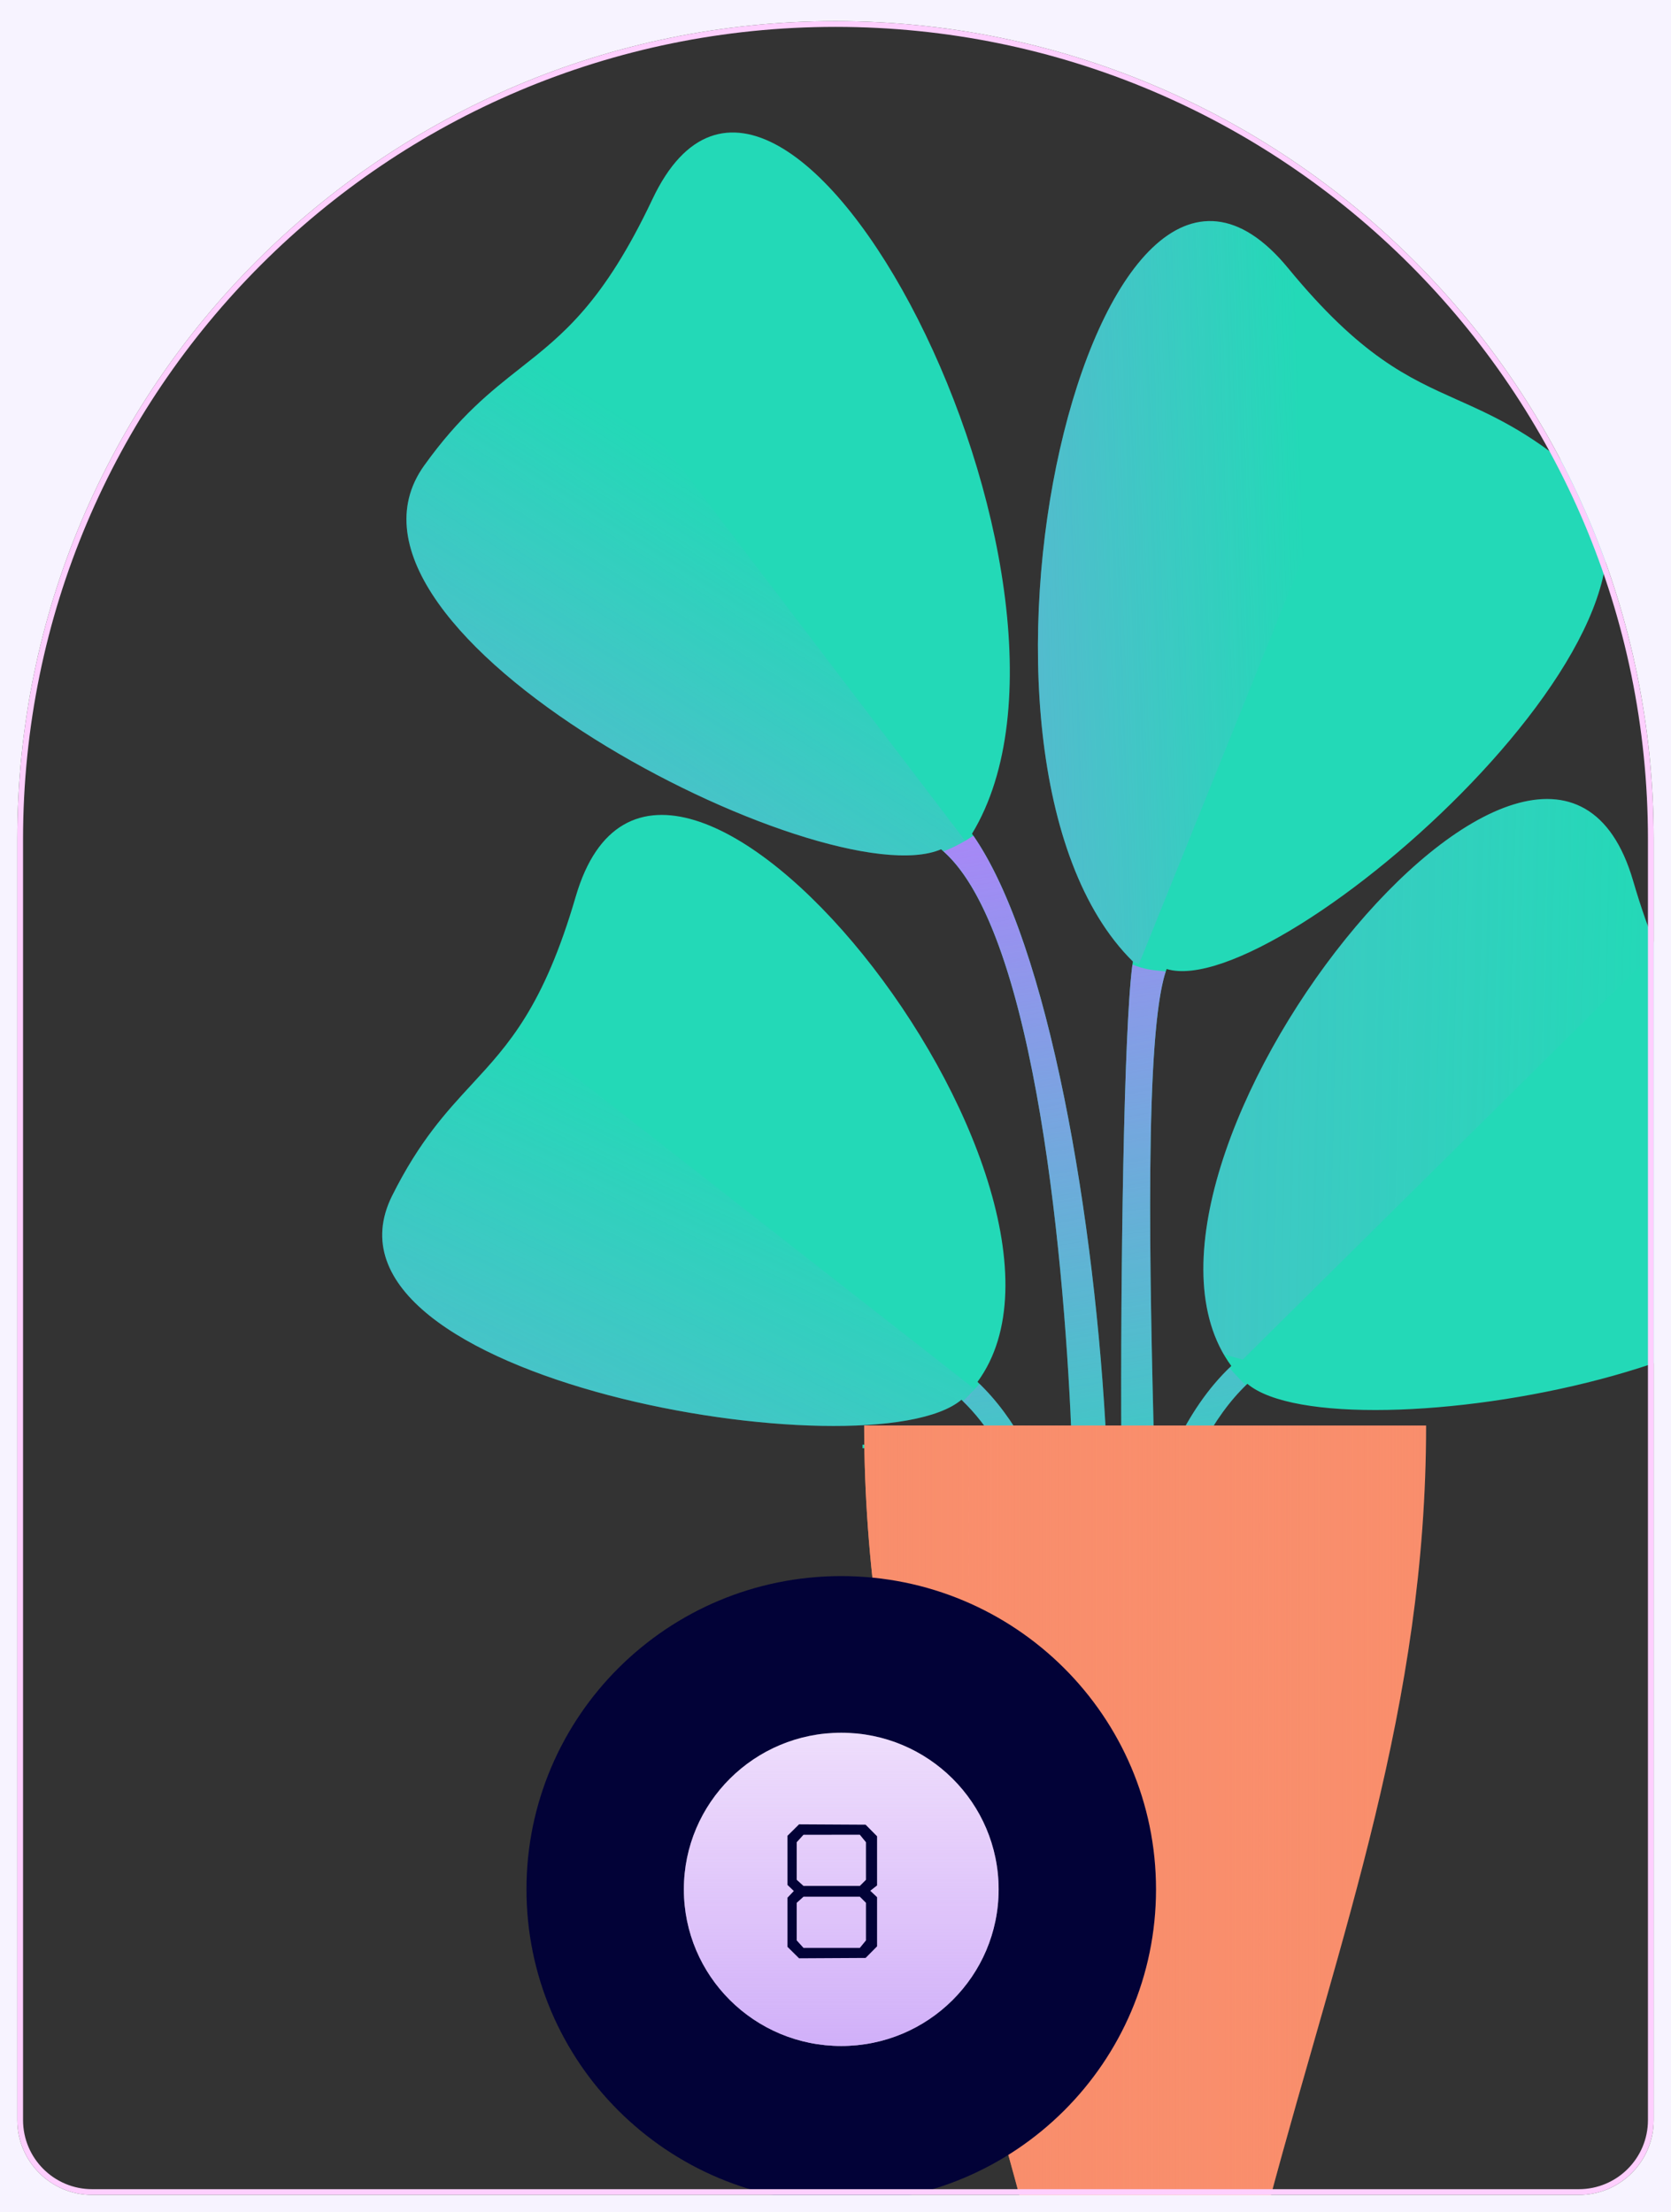 <svg width="870" height="1152" viewBox="0 0 870 1152" fill="none" xmlns="http://www.w3.org/2000/svg">
<rect x="0" y="0" width="870" height="1152" fill="#333333" stroke="none"/>
<g clip-path="url(#clip0_754_498)">
<path fill-rule="evenodd" clip-rule="evenodd" d="M719.275 786.634L721.812 786.634L721.812 752.274L626.179 752.274C632.413 740.545 639.912 729.69 649.434 720.607C696.456 760.31 993.636 710.01 945.809 614.325C931.578 585.845 917.717 570.835 904.369 556.38C885.129 535.544 866.955 515.863 850.273 458.654C805.462 305.023 565.738 608.728 641.075 711.306C628.663 723.056 619.525 737.129 612.133 752.274L600.834 752.274C598.744 668.642 595.566 536.239 607.412 504.602C666.259 522.612 901.312 314.375 819.711 245.205C795.429 224.619 776.784 216.269 758.83 208.229C732.946 196.638 708.498 185.689 670.666 139.647C569.052 16.018 482.305 394.515 589.828 500.685C585.042 532.317 583.352 665.884 583.807 752.274L576.081 752.274C570.413 636.276 546.07 490.716 506.061 434.177C584.475 304.998 408.101 -40.946 339.681 103.729C314.205 157.6 293.163 174.176 270.884 191.726C255.431 203.899 239.383 216.541 220.849 242.422C158.566 329.398 429.434 468.284 489.961 442.258C539.867 483.54 554.814 664.947 558.047 752.273L533.567 752.273C526.969 740.285 519.035 729.173 508.93 719.604C584.267 617.026 344.538 313.316 299.728 466.952C283.045 524.159 264.871 543.84 245.63 564.677C232.283 579.131 218.422 594.141 204.191 622.618C156.365 718.303 453.544 768.608 500.571 728.905C507.802 735.802 513.864 743.721 519.101 752.273L449.066 752.273L449.066 754.15L586.743 754.15L720 754.15C720 765.137 719.275 786.634 719.275 786.634Z" fill="#23D9B7"/>
<g style="mix-blend-mode:multiply">
<path fill-rule="evenodd" clip-rule="evenodd" d="M670.527 754.15L669.558 752.274L626.179 752.274C632.241 740.867 639.499 730.289 648.652 721.361C646.075 718.904 643.11 715.778 640.088 712.252C628.176 723.808 619.328 737.533 612.133 752.274L600.834 752.274C598.773 669.803 595.654 539.905 606.927 505.977C606.205 505.753 605.158 505.659 603.797 505.538C600.668 505.258 595.882 504.831 589.595 502.328C584.987 536.698 583.359 667.305 583.807 752.274L576.08 752.274C570.448 636.977 546.364 492.474 506.785 435.212C502.542 438.038 496.664 441.269 491.229 443.344C540.12 486.625 554.841 665.691 558.047 752.273L533.567 752.273C527.206 740.717 519.604 729.973 510.012 720.642C509.937 720.724 509.861 720.806 509.785 720.888C507.319 723.559 504.279 726.852 501.38 729.685C508.255 736.397 514.06 744.042 519.101 752.273L507.265 752.273C508.025 752.918 508.775 753.546 509.504 754.15L586.743 754.15L670.527 754.15Z" fill="url(#paint0_linear_754_498)"/>
</g>
<g style="mix-blend-mode:multiply">
<path fill-rule="evenodd" clip-rule="evenodd" d="M637.125 705.257L647 708L862.672 494.219C858.455 484.205 854.32 472.534 850.273 458.655C806.312 307.937 574.761 597.373 637.125 705.257Z" fill="url(#paint1_linear_754_498)"/>
</g>
<g style="mix-blend-mode:multiply">
<path fill-rule="evenodd" clip-rule="evenodd" d="M502.549 437.841L297.513 168.555C288.591 177.777 279.837 184.673 270.884 191.726L270.884 191.726C255.431 203.899 239.383 216.541 220.849 242.422C158.566 329.398 429.434 468.284 489.961 442.258C491.529 443.556 493.063 444.991 494.563 446.558C493.47 445.416 492.358 444.344 491.229 443.344C495.022 441.895 499.031 439.885 502.549 437.841Z" fill="url(#paint2_linear_754_498)"/>
</g>
<g style="mix-blend-mode:multiply">
<path fill-rule="evenodd" clip-rule="evenodd" d="M503.481 731.798C502.532 730.815 501.563 729.85 500.571 728.905C453.544 768.608 156.365 718.303 204.191 622.618C218.422 594.14 232.283 579.131 245.63 564.677L245.63 564.677L245.63 564.676C253.57 556.078 261.329 547.676 268.876 536.753L507 723L503.481 731.798Z" fill="url(#paint3_linear_754_498)"/>
</g>
<g style="mix-blend-mode:multiply">
<path fill-rule="evenodd" clip-rule="evenodd" d="M589.824 500.714L593 502L719.874 187.311C705.628 177.35 689.872 163.021 670.666 139.647C569.052 16.018 482.305 394.515 589.828 500.685C589.827 500.695 589.825 500.705 589.824 500.714Z" fill="url(#paint4_linear_754_498)"/>
</g>
<path d="M660.671 1147C698.673 1005.03 742.491 888.28 742.491 742.34L607.684 742.34L449.934 742.34C449.934 888.285 493.752 1005.03 531.754 1147L660.671 1147Z" fill="#F98E6C"/>
<g style="mix-blend-mode:multiply">
<path d="M660.671 1147C698.673 1005.03 742.491 888.28 742.491 742.34L607.684 742.34L449.934 742.34C449.934 888.285 493.752 1005.03 531.754 1147L660.671 1147Z" fill="url(#paint5_linear_754_498)"/>
</g>
<path fill-rule="evenodd" clip-rule="evenodd" d="M437.991 1147C528.501 1147 601.874 1073.96 601.874 983.867C601.874 893.771 528.501 820.734 437.991 820.734C347.48 820.734 274.107 893.771 274.107 983.867C274.107 1073.96 347.48 1147 437.991 1147Z" fill="#020237"/>
<path fill-rule="evenodd" clip-rule="evenodd" d="M437.991 1065.43C483.246 1065.43 519.933 1028.92 519.933 983.867C519.933 938.819 483.246 902.301 437.991 902.301C392.735 902.301 356.049 938.819 356.049 983.867C356.049 1028.92 392.735 1065.43 437.991 1065.43Z" fill="#F7F3FF"/>
<g style="mix-blend-mode:multiply">
<path fill-rule="evenodd" clip-rule="evenodd" d="M437.991 1065.43C483.246 1065.43 519.933 1028.92 519.933 983.867C519.933 938.819 483.246 902.301 437.991 902.301C392.735 902.301 356.049 938.819 356.049 983.867C356.049 1028.92 392.735 1065.43 437.991 1065.43Z" fill="url(#paint6_linear_754_498)"/>
</g>
<path fill-rule="evenodd" clip-rule="evenodd" d="M410 1013.8L410.002 988.212L413.306 984.725L410.002 981.559L410 955.967L416.033 950L450.674 950.192L456.641 956.225L456.642 981.818L453.103 984.594L456.642 987.953L456.641 1013.55L450.674 1019.58L416.033 1019.77L410 1013.8ZM418.332 955.436L414.802 959.322L414.8 978.896L418.336 982.076L447.681 982.076L450.863 978.894L450.862 959.322L447.681 955.433L418.332 955.436ZM418.332 1014.34L414.802 1010.45L414.8 990.875L418.336 987.695L447.681 987.695L450.863 990.877L450.862 1010.45L447.681 1014.34L418.332 1014.34Z" fill="#020237"/>
<path fill-rule="evenodd" clip-rule="evenodd" d="M435 14C201.384 14 12 203.384 12 437V1104C12 1123.88 28.118 1140 48 1140H822C841.882 1140 858 1123.88 858 1104V437C858 203.384 668.616 14 435 14ZM9 437C9 201.727 199.727 11 435 11C670.273 11 861 201.727 861 437V1104C861 1125.54 843.539 1143 822 1143H48C26.461 1143 9 1125.54 9 1104V437Z" fill="#FECFFE"/>
<path fill-rule="evenodd" clip-rule="evenodd" d="M870 1152L870 -3.80289e-05L0 0L0 1152L870 1152ZM9 437C9 201.727 199.727 11 435 11C670.273 11 861 201.727 861 437L861 1104C861 1125.54 843.539 1143 822 1143L48 1143C26.461 1143 9 1125.54 9 1104L9 437Z" fill="#F7F3FF"/>
</g>
<defs>
<linearGradient id="paint0_linear_754_498" x1="535" y1="422" x2="603" y2="846" gradientUnits="userSpaceOnUse">
<stop stop-color="#AA86F8"/>
<stop offset="1" stop-color="#AA86F8" stop-opacity="0"/>
</linearGradient>
<linearGradient id="paint1_linear_754_498" x1="-191" y1="514" x2="862.9" y2="540.061" gradientUnits="userSpaceOnUse">
<stop stop-color="#AA86F8"/>
<stop offset="1" stop-color="#AA86F8" stop-opacity="0"/>
</linearGradient>
<linearGradient id="paint2_linear_754_498" x1="173" y1="780" x2="472.173" y2="310.85" gradientUnits="userSpaceOnUse">
<stop stop-color="#AA86F8"/>
<stop offset="1" stop-color="#AA86F8" stop-opacity="0"/>
</linearGradient>
<linearGradient id="paint3_linear_754_498" x1="353" y1="1260" x2="622.458" y2="700.723" gradientUnits="userSpaceOnUse">
<stop stop-color="#AA86F8"/>
<stop offset="1" stop-color="#AA86F8" stop-opacity="0"/>
</linearGradient>
<linearGradient id="paint4_linear_754_498" x1="271" y1="86" x2="671.983" y2="72.412" gradientUnits="userSpaceOnUse">
<stop stop-color="#AA86F8"/>
<stop offset="1" stop-color="#AA86F8" stop-opacity="0"/>
</linearGradient>
<linearGradient id="paint5_linear_754_498" x1="358.678" y1="888.603" x2="769.331" y2="888.603" gradientUnits="userSpaceOnUse">
<stop stop-color="#F98E6C"/>
<stop offset="1" stop-color="#F98E6C" stop-opacity="0"/>
</linearGradient>
<linearGradient id="paint6_linear_754_498" x1="437.991" y1="1208.43" x2="437.991" y2="821.741" gradientUnits="userSpaceOnUse">
<stop stop-color="#AA86F8"/>
<stop offset="1" stop-color="#D38DF1" stop-opacity="0"/>
</linearGradient>
<clipPath id="clip0_754_498">
<rect width="1152" height="870" fill="white" transform="translate(0 1152) rotate(-90)"/>
</clipPath>
</defs>
</svg>
